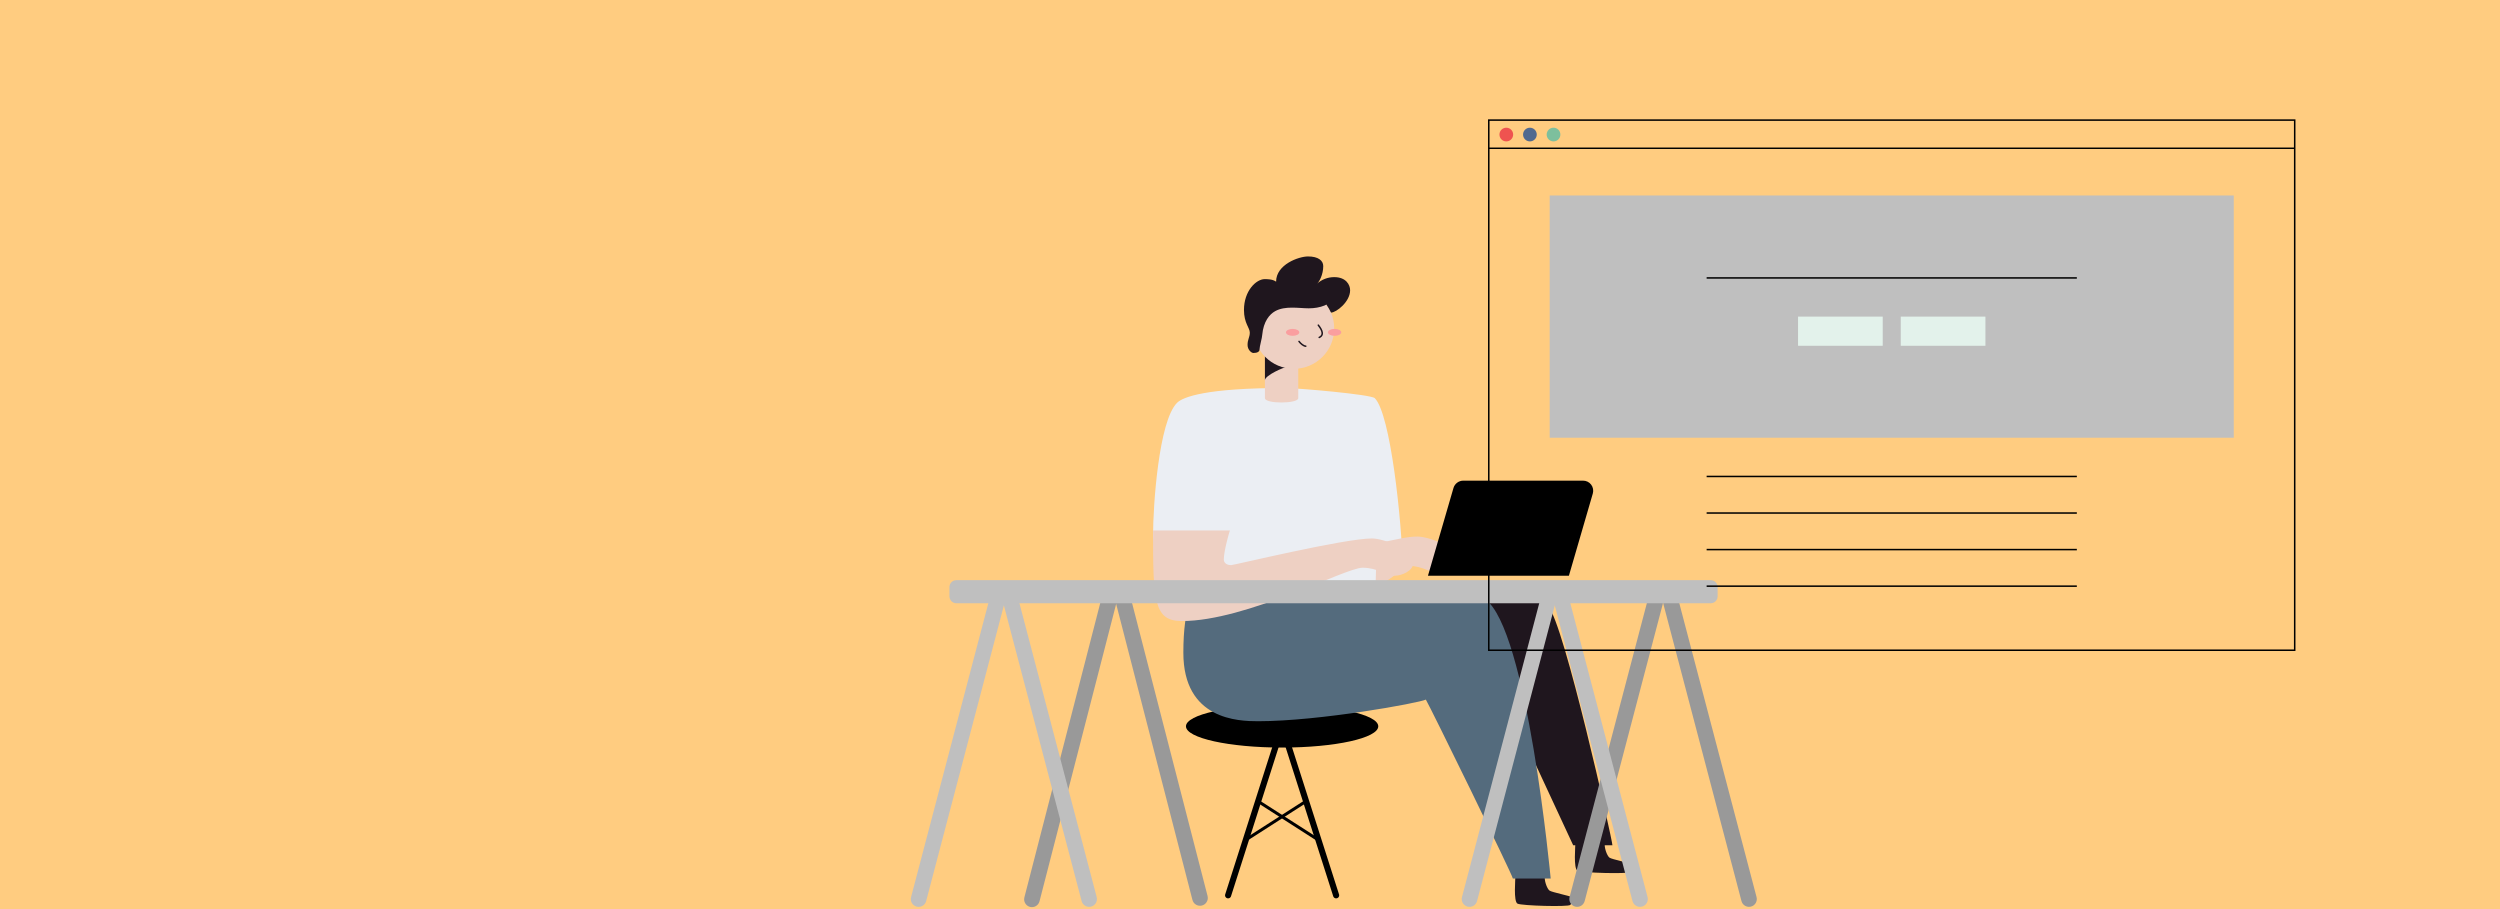 <svg width="440" height="160" viewBox="0 0 440 160" fill="none" xmlns="http://www.w3.org/2000/svg">
<rect width="440" height="160" fill="#FFCC80"/>
<path d="M225.652 131.571C234.998 131.571 242.574 129.896 242.574 127.83C242.574 125.764 234.998 124.09 225.652 124.09C216.307 124.09 208.73 125.764 208.73 127.83C208.73 129.896 216.307 131.571 225.652 131.571Z" fill="black"/>
<path d="M225.652 127.828L216.146 157.577" stroke="black" stroke-width="1.073" stroke-miterlimit="10" stroke-linecap="round"/>
<path d="M225.652 127.828L235.158 157.577" stroke="black" stroke-width="1.073" stroke-miterlimit="10" stroke-linecap="round"/>
<path d="M219.268 147.81L229.864 141.016" stroke="black" stroke-width="0.536" stroke-miterlimit="10" stroke-linecap="round"/>
<path d="M221.396 141.016L231.996 147.81" stroke="black" stroke-width="0.536" stroke-miterlimit="10" stroke-linecap="round"/>
<path d="M266.717 154.031C266.717 154.667 266.344 158.675 267.087 159.045C267.829 159.415 275.994 159.641 276.364 159.268C276.734 158.895 276.956 158.118 276.632 157.895C276.308 157.672 273.146 157.042 272.717 156.745C272.288 156.447 271.696 154.868 271.913 154.031" fill="#1F161E"/>
<path d="M242.305 101.629L246.901 99.98C246.703 91.596 244.743 72.861 241.959 70.076C241.305 69.424 228.365 68.287 226.057 68.287C212.28 68.287 208.194 69.858 207.156 70.899C203.938 74.116 202.936 89.024 202.936 94.245C202.936 99.465 217.683 102.174 217.683 102.174L234.969 103.361C234.969 103.361 238.761 103.753 242.04 103.946C242.112 102.94 242.305 101.629 242.305 101.629Z" fill="#EBEEF3"/>
<path d="M256 106.492C257.258 106.12 269.763 104.079 272.487 106.76C275.212 109.442 283.786 147.884 283.786 148.768H276.882L267.562 128.71" fill="#1F161E"/>
<path d="M210.468 103.073C210.154 104.641 208.27 106.325 208.27 114.871C208.27 126.687 217.949 126.936 221.424 126.936C232.251 126.936 249.768 123.719 250.951 123.129C251.736 124.443 266.197 153.964 266.264 154.624H272.921C272.921 154.624 268.795 110.457 261.349 105.448C258.93 103.84 216.021 102.118 210.468 103.073Z" fill="#546B7D"/>
<path d="M249.454 94.434C247.706 94.434 246.264 94.849 242.306 95.627L242.1 103.199C245.853 101.687 246.725 99.584 247.813 99.584C250.532 99.584 251.953 100.987 253.56 100.987C254.68 100.987 256.697 100.107 256.697 98.911C256.697 96.407 251.621 94.434 249.454 94.434Z" fill="#EED0C3"/>
<path d="M277.273 148.236C277.273 148.874 276.9 152.88 277.643 153.253C278.386 153.626 286.551 153.846 286.921 153.476C287.291 153.106 287.513 152.325 287.189 152.103C286.864 151.88 283.703 151.247 283.274 150.95C282.845 150.652 282.252 149.073 282.47 148.236" fill="#1F161E"/>
<path d="M228.494 70.07C228.494 71.081 222.625 71.111 222.625 70.07V61.85H228.494V70.07Z" fill="#EED0C3"/>
<path d="M226.583 64.562C226.046 64.562 222.625 66.074 222.625 66.919V62.457C223.478 62.457 226.583 64.562 226.583 64.562Z" fill="#1F161E"/>
<path d="M227.717 64.91C231.641 64.91 234.822 61.729 234.822 57.805C234.822 53.88 231.641 50.699 227.717 50.699C223.793 50.699 220.611 53.88 220.611 57.805C220.611 61.729 223.793 64.91 227.717 64.91Z" fill="#EED0C3"/>
<path d="M235.05 52.228C234.17 53.624 232.331 54.265 230.338 54.265C228.641 54.265 226.169 53.772 224.41 54.775C223.458 55.311 222.367 56.531 222.147 58.974C222.147 59.392 221.672 61.014 221.672 61.537C221.672 61.894 221.27 62.127 220.6 62.127C220.254 62.127 219.57 61.567 219.57 60.711C219.57 59.722 219.964 59.371 219.964 58.531C219.964 57.692 218.938 56.885 218.938 54.552C218.938 51.193 221.083 49.123 222.6 49.123C223.984 49.123 224.418 49.444 224.592 49.581C224.592 46.527 228.614 45.133 230.21 45.133C232.033 45.133 232.891 45.881 232.891 46.833C232.891 48.35 232.167 49.64 231.8 49.93C232.631 49.182 233.711 48.77 234.83 48.774C236.918 48.774 237.621 50.147 237.621 51.085C237.621 53.126 235.173 55.016 234.261 55.016C234.032 54.531 233.763 54.066 233.457 53.624" fill="#1F161E"/>
<path d="M234.891 59.107C235.54 59.107 236.066 58.834 236.066 58.496C236.066 58.158 235.54 57.885 234.891 57.885C234.243 57.885 233.717 58.158 233.717 58.496C233.717 58.834 234.243 59.107 234.891 59.107Z" fill="#FA9E9F"/>
<path d="M227.504 59.107C228.153 59.107 228.679 58.834 228.679 58.496C228.679 58.158 228.153 57.885 227.504 57.885C226.856 57.885 226.33 58.158 226.33 58.496C226.33 58.834 226.856 59.107 227.504 59.107Z" fill="#FA9E9F"/>
<path d="M232.023 57.227C232.243 57.54 233.364 58.857 232.182 59.39" stroke="#1F161E" stroke-width="0.268" stroke-miterlimit="10" stroke-linecap="round"/>
<path d="M229.814 60.928C229.46 60.928 228.916 60.488 228.629 60.094" stroke="#1F161E" stroke-width="0.268" stroke-miterlimit="10" stroke-linecap="round"/>
<path d="M202.936 93.361C202.936 105.72 203.051 109.304 208.011 109.304C219.444 109.304 236.728 99.92 239.809 99.92C242.531 99.92 243.952 101.325 245.558 101.325C246.676 101.325 248.692 100.443 248.692 99.249C248.692 96.743 243.616 94.769 241.453 94.769C236.581 94.769 217.138 99.467 216.664 99.467C216.189 99.467 215.39 99.26 215.39 98.461C215.39 97.011 216.339 93.659 216.463 93.367L202.936 93.361Z" fill="#EED0C3"/>
<path d="M276.125 101.333H251.32L255.814 85.878C255.926 85.505 256.156 85.179 256.469 84.947C256.783 84.716 257.162 84.592 257.552 84.594H278.6C278.876 84.59 279.15 84.65 279.399 84.77C279.648 84.89 279.866 85.066 280.035 85.285C280.203 85.504 280.319 85.76 280.371 86.031C280.424 86.303 280.412 86.583 280.337 86.849L276.125 101.333Z" fill="black"/>
<path d="M306.497 158.581C306.69 159.315 307.441 159.753 308.174 159.56C308.908 159.367 309.346 158.616 309.153 157.883L295.425 105.667C295.232 104.933 294.481 104.495 293.748 104.688C293.015 104.881 292.577 105.632 292.769 106.365L306.497 158.581Z" fill="#999999"/>
<path d="M292.631 106.366C292.823 105.632 292.385 104.882 291.652 104.689C290.919 104.496 290.168 104.934 289.975 105.668L276.247 157.884C276.054 158.617 276.493 159.368 277.226 159.561C277.959 159.754 278.71 159.315 278.903 158.582L292.631 106.366Z" fill="#999999"/>
<path d="M273.691 106.368C273.884 105.634 273.446 104.884 272.712 104.691C271.979 104.498 271.228 104.936 271.036 105.67L257.308 157.886C257.115 158.619 257.553 159.37 258.286 159.563C259.02 159.756 259.77 159.317 259.963 158.584L273.691 106.368Z" fill="#BFBFBF"/>
<path d="M287.318 158.583C287.511 159.317 288.261 159.755 288.995 159.562C289.728 159.369 290.166 158.618 289.973 157.885L276.245 105.669C276.052 104.935 275.302 104.497 274.568 104.69C273.835 104.883 273.397 105.634 273.59 106.367L287.318 158.583Z" fill="#BFBFBF"/>
<path d="M196.453 106.254C196.642 105.519 196.2 104.769 195.464 104.58C194.729 104.39 193.979 104.833 193.79 105.568L180.292 157.939C180.102 158.675 180.545 159.425 181.28 159.614C182.016 159.804 182.766 159.361 182.955 158.626L196.453 106.254Z" fill="#999999"/>
<path d="M209.868 158.382C210.058 159.118 210.808 159.56 211.543 159.371C212.279 159.181 212.721 158.431 212.532 157.696L199.034 105.324C198.845 104.589 198.095 104.146 197.359 104.336C196.624 104.526 196.181 105.275 196.371 106.011L209.868 158.382Z" fill="#999999"/>
<path d="M301.089 102.109H168.318C167.647 102.109 167.104 102.653 167.104 103.324V104.957C167.104 105.628 167.647 106.172 168.318 106.172H301.089C301.76 106.172 302.303 105.628 302.303 104.957V103.324C302.303 102.653 301.76 102.109 301.089 102.109Z" fill="#BFBFBF"/>
<path d="M176.732 106.37C176.925 105.636 176.487 104.886 175.753 104.693C175.02 104.5 174.27 104.938 174.077 105.671L160.349 157.888C160.156 158.621 160.594 159.372 161.327 159.565C162.061 159.758 162.811 159.319 163.004 158.586L176.732 106.37Z" fill="#BFBFBF"/>
<path d="M190.363 158.583C190.555 159.317 191.306 159.755 192.039 159.562C192.773 159.369 193.211 158.618 193.018 157.885L179.29 105.669C179.097 104.935 178.347 104.497 177.613 104.69C176.88 104.883 176.442 105.634 176.635 106.367L190.363 158.583Z" fill="#BFBFBF"/>
<g clip-path="url(#clip0_7013_221841)">
<path d="M403.867 21.135H262.025V114.445H403.867V21.135Z" stroke="black" stroke-width="0.268" stroke-miterlimit="10"/>
<path d="M262.025 26.094H403.867" stroke="black" stroke-width="0.268" stroke-miterlimit="10"/>
<path d="M393.143 34.406H272.744V77.039H393.143V34.406Z" fill="#BFBFBF"/>
<path d="M300.367 48.916H365.523" stroke="black" stroke-width="0.268" stroke-miterlimit="10"/>
<path d="M300.367 83.857H365.523" stroke="black" stroke-width="0.268" stroke-miterlimit="10"/>
<path d="M300.367 90.293H365.523" stroke="black" stroke-width="0.268" stroke-miterlimit="10"/>
<path d="M300.367 96.728H365.523" stroke="black" stroke-width="0.268" stroke-miterlimit="10"/>
<path d="M300.367 103.164H365.523" stroke="black" stroke-width="0.268" stroke-miterlimit="10"/>
<path d="M265.109 24.888C265.775 24.888 266.316 24.348 266.316 23.681C266.316 23.015 265.775 22.475 265.109 22.475C264.443 22.475 263.902 23.015 263.902 23.681C263.902 24.348 264.443 24.888 265.109 24.888Z" fill="#EF5350"/>
<path d="M269.263 24.888C269.93 24.888 270.47 24.348 270.47 23.681C270.47 23.015 269.93 22.475 269.263 22.475C268.597 22.475 268.057 23.015 268.057 23.681C268.057 24.348 268.597 24.888 269.263 24.888Z" fill="#51698F"/>
<path d="M273.419 24.888C274.086 24.888 274.626 24.348 274.626 23.681C274.626 23.015 274.086 22.475 273.419 22.475C272.753 22.475 272.213 23.015 272.213 23.681C272.213 24.348 272.753 24.888 273.419 24.888Z" fill="#7DBF9D"/>
<path d="M331.357 55.723H316.457V60.857H331.357V55.723Z" fill="#E3F2EB"/>
<path d="M349.433 55.723H334.533V60.857H349.433V55.723Z" fill="#E3F2EB"/>
</g>
<defs>
<clipPath id="clip0_7013_221841">
<rect width="142.11" height="93.578" fill="white" transform="translate(261.891 21)"/>
</clipPath>
</defs>
</svg>
